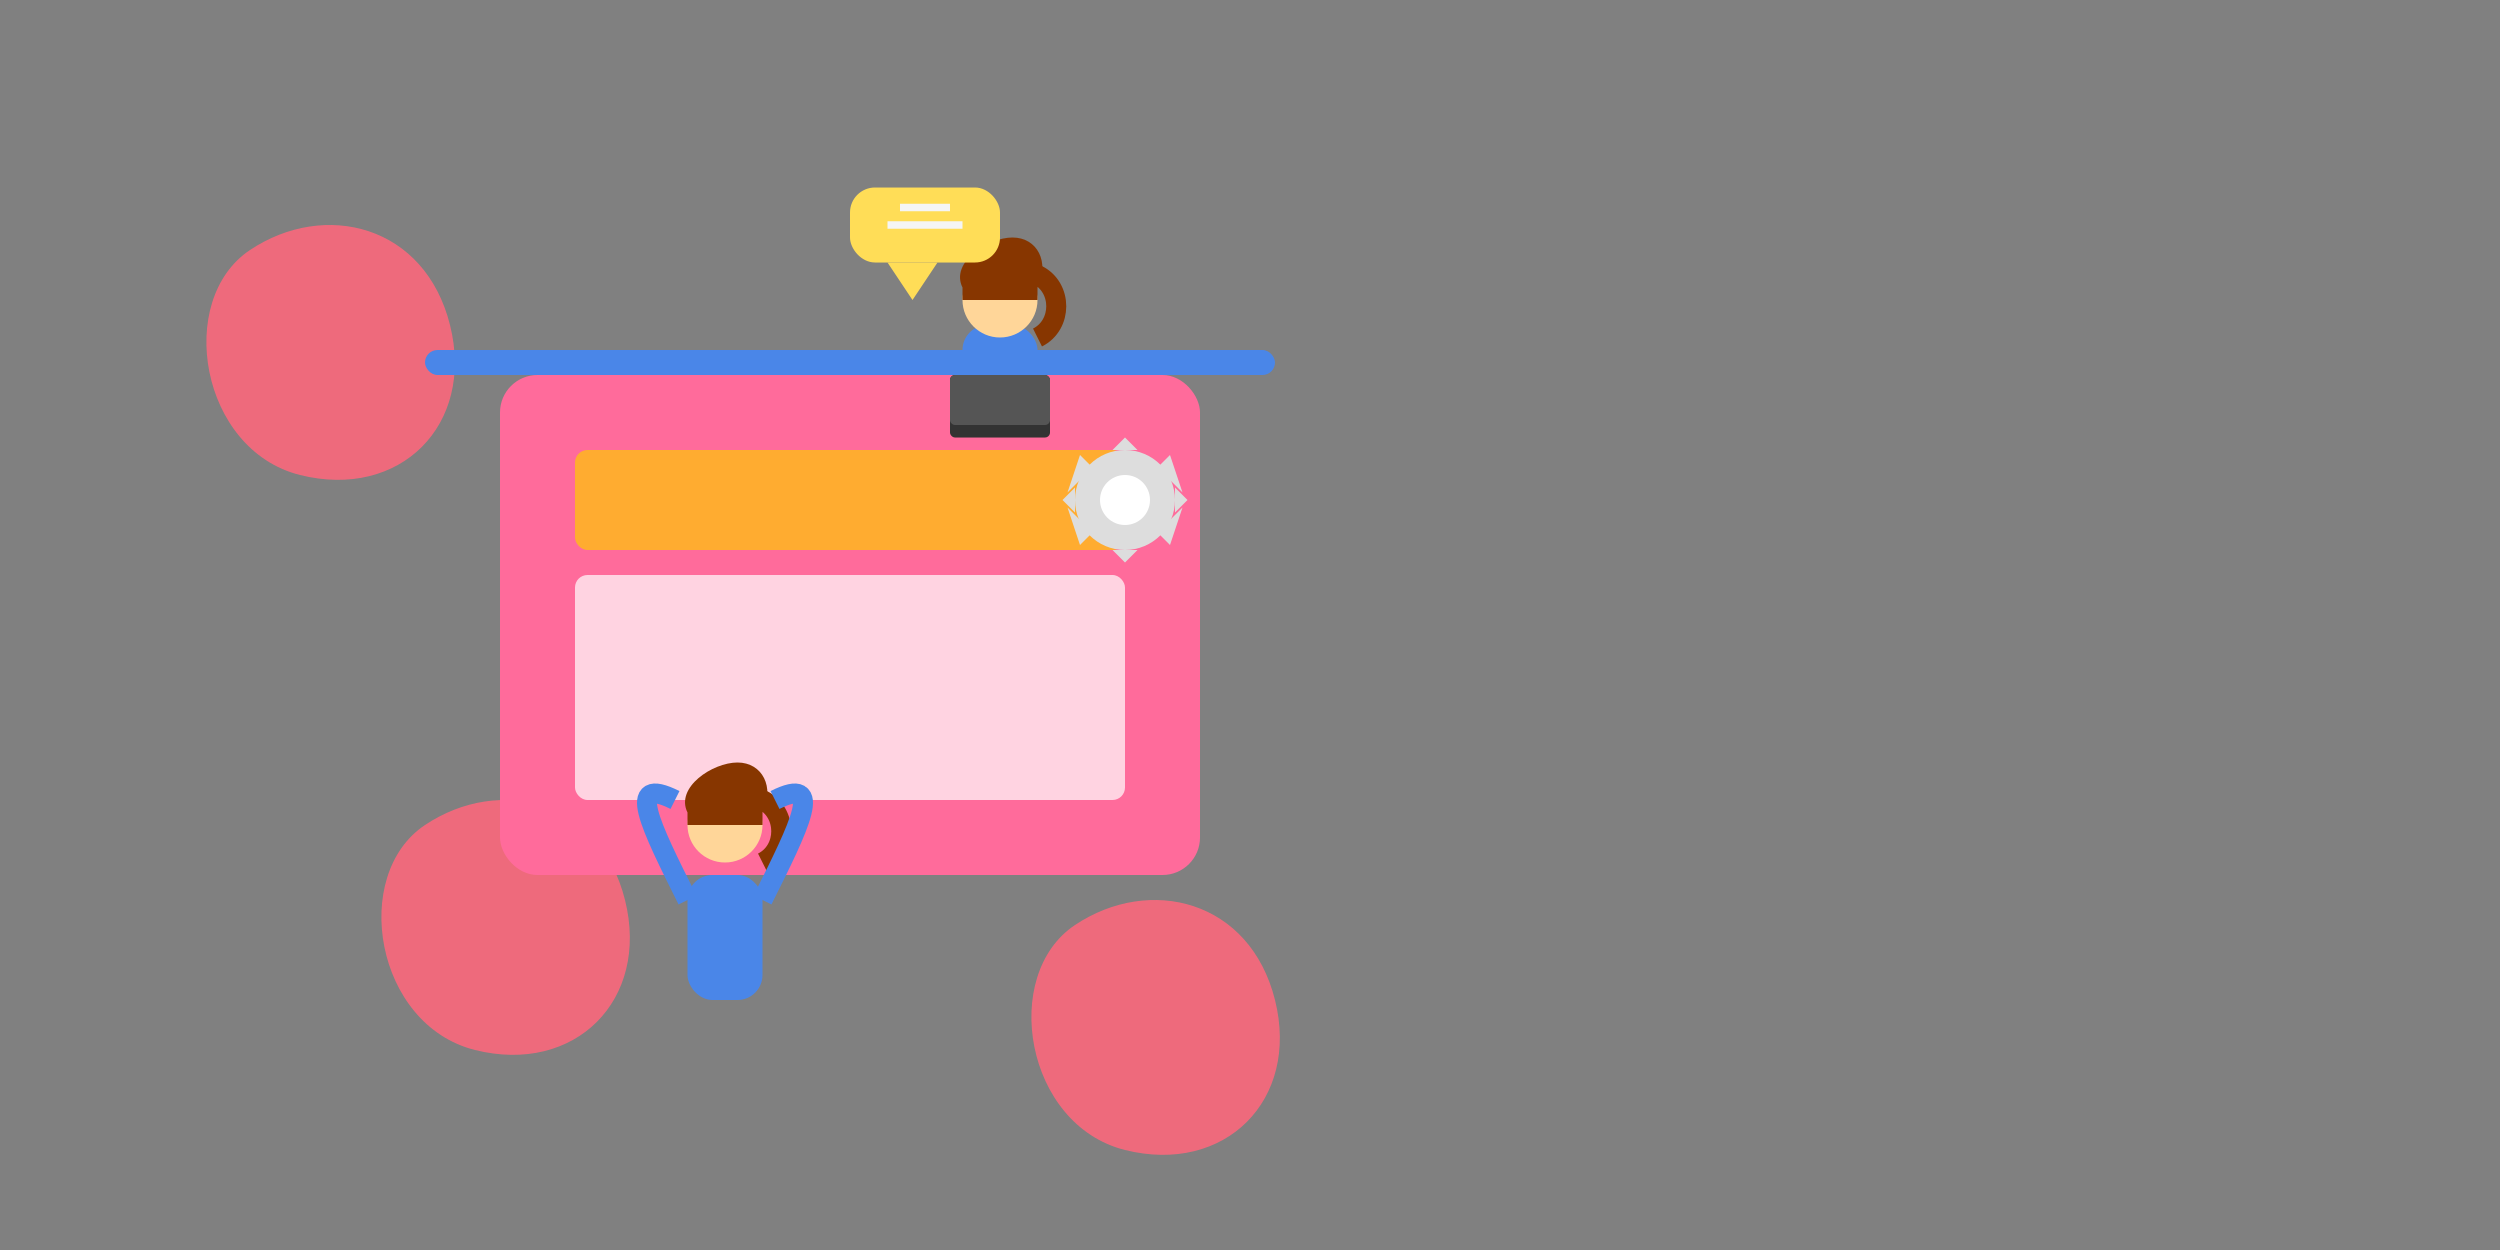 <svg xmlns="http://www.w3.org/2000/svg" viewBox="0 0 1000 500">
    <rect x="0" y="0" width="1000" height="500" fill="#808080" stroke="none"/>
    <!-- Background is transparent since the component background is already purple -->

    <!-- Left side illustration area -->
    <g transform="translate(50, 50)">
        <!-- Decorative leaves -->
        <path d="M50,50 C80,30 120,40 130,80 C140,120 110,150 70,140 C30,130 20,70 50,50"
            fill="#ee6a7c" />
        <path
            d="M380,320 C410,300 450,310 460,350 C470,390 440,420 400,410 C360,400 350,340 380,320"
            fill="#ee6a7c" />
        <path d="M120,280 C150,260 190,270 200,310 C210,350 180,380 140,370 C100,360 90,300 120,280"
            fill="#ee6a7c" />

        <!-- Device screen (pink) -->
        <rect x="150" y="100" width="280" height="200" rx="15" ry="15" fill="#ff6b9b" />

        <!-- Form mockup on screen -->
        <rect x="180" y="130" width="220" height="40" rx="5" ry="5" fill="#ffac30" />
        <rect x="180" y="180" width="220" height="90" rx="5" ry="5" fill="rgba(255,255,255,0.7)" />

        <!-- Person sitting on top -->
        <g transform="translate(350, 70)">
            <!-- Body -->
            <rect x="-15" y="10" width="30" height="40" rx="10" ry="10" fill="#4a86e8" />
            <!-- Head -->
            <circle cx="0" cy="0" r="15" fill="#ffd699" />
            <!-- Hair -->
            <path d="M-15,-5 C-20,-15 -5,-25 5,-25 C15,-25 20,-15 15,-5 L15,0 L-15,0 Z"
                fill="#873600" />
            <!-- Ponytail -->
            <path d="M15,-10 C25,-5 25,10 15,15" stroke="#873600" stroke-width="8" fill="none" />
            <!-- Laptop -->
            <rect x="-20" y="30" width="40" height="25" rx="2" ry="2" fill="#333" />
            <rect x="-20" y="30" width="40" height="20" rx="2" ry="2" fill="#555" />
        </g>

        <!-- Person standing below -->
        <g transform="translate(240, 280)">
            <!-- Body -->
            <rect x="-15" y="20" width="30" height="50" rx="10" ry="10" fill="#4a86e8" />
            <!-- Head -->
            <circle cx="0" cy="0" r="15" fill="#ffd699" />
            <!-- Hair -->
            <path d="M-15,-5 C-20,-15 -5,-25 5,-25 C15,-25 20,-15 15,-5 L15,0 L-15,0 Z"
                fill="#873600" />
            <!-- Ponytail -->
            <path d="M15,-10 C25,-5 25,10 15,15" stroke="#873600" stroke-width="8" fill="none" />
            <!-- Arms reaching up -->
            <path d="M-15,30 C-30,0 -40,-20 -20,-10" stroke="#4a86e8" stroke-width="8" fill="none" />
            <path d="M15,30 C30,0 40,-20 20,-10" stroke="#4a86e8" stroke-width="8" fill="none" />
        </g>

        <!-- Speech bubble -->
        <g transform="translate(320, 40)">
            <rect x="-30" y="-15" width="60" height="30" rx="10" ry="10" fill="#ffdd57" />
            <path d="M-15,15 L-5,30 L5,15" fill="#ffdd57" />
            <line x1="-15" y1="0" x2="15" y2="0" stroke="#f5f5f5" stroke-width="3" />
            <line x1="-10" y1="-7" x2="10" y2="-7" stroke="#f5f5f5" stroke-width="3" />
        </g>

        <!-- Gear icon -->
        <g transform="translate(400, 150)">
            <circle cx="0" cy="0" r="20" fill="#dddddd" />
            <circle cx="0" cy="0" r="10" fill="#ffffff" />
            <path d="M0,-25 L5,-20 L-5,-20 Z" fill="#dddddd" />
            <path d="M0,25 L5,20 L-5,20 Z" fill="#dddddd" />
            <path d="M-25,0 L-20,5 L-20,-5 Z" fill="#dddddd" />
            <path d="M25,0 L20,5 L20,-5 Z" fill="#dddddd" />
            <path d="M-18,-18 L-13,-13 L-23,-3 Z" fill="#dddddd" />
            <path d="M18,18 L13,13 L23,3 Z" fill="#dddddd" />
            <path d="M-18,18 L-13,13 L-23,3 Z" fill="#dddddd" />
            <path d="M18,-18 L13,-13 L23,-3 Z" fill="#dddddd" />
        </g>

        <!-- Additional laptop screen edge -->
        <rect x="120" y="90" width="340" height="10" rx="5" ry="5" fill="#4a86e8" />
    </g>
</svg>
